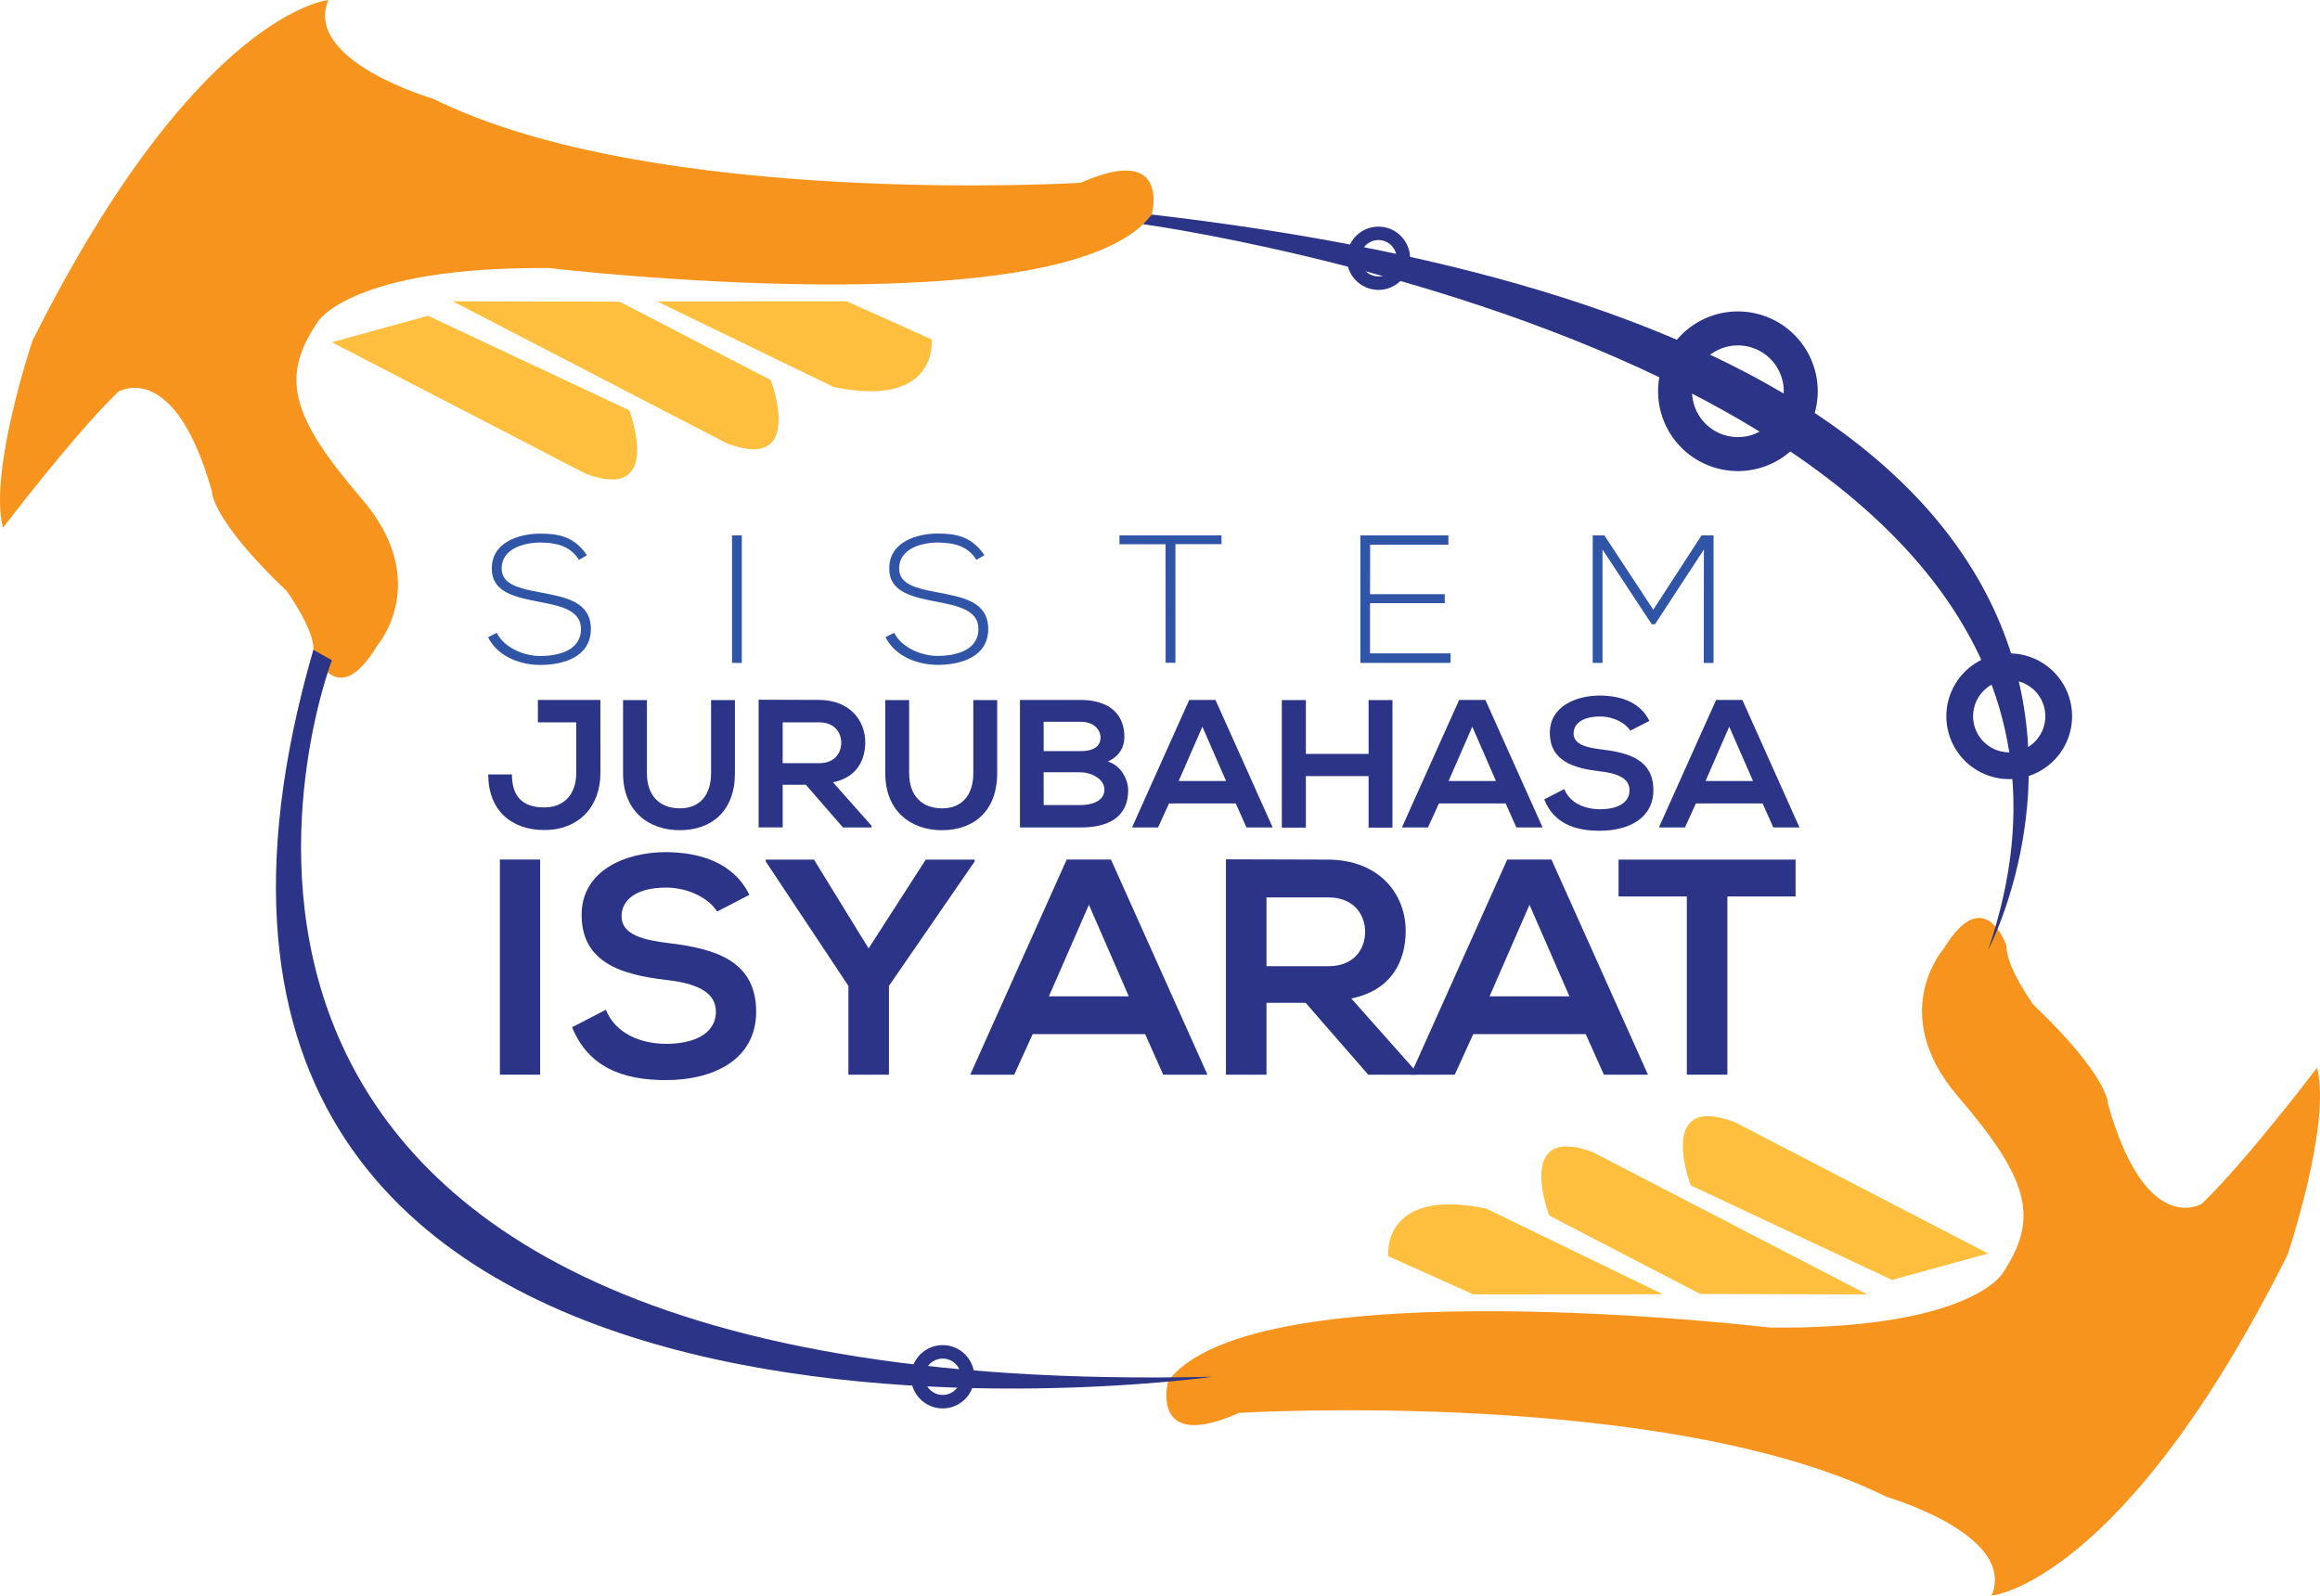 <svg xmlns="http://www.w3.org/2000/svg" viewBox="0 0 948.89 652.7"><defs><style>.cls-1{fill:#3055a6;}.cls-2{fill:#2c3487;}.cls-3{fill:#f7941d;}.cls-4{fill:#febf3e;}</style></defs><title>logo ejbi</title><g id="Layer_2" data-name="Layer 2"><g id="Layer_1-2" data-name="Layer 1"><path class="cls-1" d="M236.79,229c-3.8-6.11-9.92-7-15.8-7.08-6.12,0-15.81,2.24-15.81,10.59,0,6.63,7.16,8.19,16,9.84,10.06,1.93,20.49,3.72,20.49,15C241.56,269.13,229.71,272,221,272c-8.13,0-17.37-3.36-21.4-11.33l3.58-1.79c3.21,6.33,11.41,9.46,17.82,9.46s16.62-1.78,16.62-11c.07-7.82-8.57-9.54-17.15-11.18-9.54-1.86-19.3-3.8-19.3-13.42-.23-11,11.25-14.46,19.83-14.46,7.45,0,13.94,1.2,19.08,8.87Z"/><path class="cls-1" d="M299.4,271.15V219h4v52.18Z"/><path class="cls-1" d="M399.35,229c-3.8-6.11-9.91-7-15.8-7.08-6.11,0-15.8,2.24-15.8,10.59,0,6.63,7.15,8.19,15.95,9.84,10.06,1.93,20.5,3.72,20.5,15-.08,11.77-11.93,14.61-20.65,14.61-8.12,0-17.37-3.36-21.39-11.33l3.57-1.79c3.21,6.33,11.41,9.46,17.82,9.46s16.62-1.78,16.62-11c.08-7.82-8.57-9.54-17.14-11.18-9.54-1.86-19.31-3.8-19.31-13.42-.22-11,11.26-14.46,19.83-14.46,7.45,0,13.94,1.2,19.08,8.87Z"/><path class="cls-1" d="M476.72,222.62H457.86V219H499.6v3.58H480.75v48.53h-4Z"/><path class="cls-1" d="M560.35,243.05h30.56v3.65H560.35v20.57H593.3v3.88H556.4V219h36v3.8h-32Z"/><path class="cls-1" d="M696.9,224.78l-20,30.56h-1.34l-20.13-30.56v46.37h-4V219h4.77l20,30.41L695.93,219h4.92v52.18h-4Z"/><path class="cls-2" d="M245.58,316.19c0,13.49-8.57,23.33-23,23.33-13.35,0-22.89-8-22.89-22.74h9.69c0,9,4.33,13.49,13.2,13.49s13.11-6.18,13.11-14.08V295.46H220V286.3h25.56Z"/><path class="cls-2" d="M300.59,286.37v29.89c0,15.43-9.46,23.33-22.58,23.33-12.53,0-23.18-7.6-23.18-23.33V286.37h9.76v29.89c0,9.39,5.37,14.39,13.49,14.39s12.75-5.44,12.75-14.39V286.37Z"/><path class="cls-2" d="M356.5,338.47H344.79L329.59,321h-9.47v17.44h-9.84V286.22c8.28,0,16.55.08,24.82.08,12.3.07,18.79,8.27,18.79,17.29,0,7.16-3.28,14.39-13.2,16.4L356.5,337.8Zm-36.38-43v16.7h15c6.26,0,8.95-4.17,8.95-8.35s-2.76-8.35-8.95-8.35Z"/><path class="cls-2" d="M407.85,286.37v29.89c0,15.43-9.47,23.33-22.59,23.33-12.52,0-23.18-7.6-23.18-23.33V286.37h9.77v29.89c0,9.39,5.36,14.39,13.49,14.39s12.75-5.44,12.75-14.39V286.37Z"/><path class="cls-2" d="M459.88,301.43c0,4-1.94,7.9-6.79,10.06,6.12,1.86,8.35,8.35,8.35,11.63,0,11.63-8.72,15.35-19.53,15.35H417.17V286.3h24.74C452.2,286.3,459.88,290.92,459.88,301.43Zm-33,5.81h15.06c6.19,0,8.2-2.61,8.2-5.59,0-2.38-1.94-6.41-8.2-6.41H426.85Zm0,22.07h15.06c4,0,9.77-1.35,9.77-6.27,0-4.69-5.74-7.15-9.77-7.15H426.85Z"/><path class="cls-2" d="M505.42,328.64H478.14l-4.48,9.83H463l23.4-52.17h10.73l23.41,52.17H509.82Zm-13.64-31.39-9.69,22.22h19.38Z"/><path class="cls-2" d="M559.76,338.55v-21.1H534.11v21.1h-9.84V286.37h9.84v22h25.65v-22h9.76v52.18Z"/><path class="cls-2" d="M615.81,328.64H588.53l-4.48,9.83H573.39L596.8,286.3h10.73l23.41,52.17H620.21Zm-13.64-31.39-9.69,22.22h19.38Z"/><path class="cls-2" d="M666.79,298.89c-1.79-3-6.71-5.81-12.37-5.81-7.31,0-10.81,3.06-10.81,6.93,0,4.55,5.36,5.82,11.63,6.56,10.88,1.34,21,4.18,21,16.62,0,11.63-10.29,16.63-21.92,16.63-10.66,0-18.86-3.28-22.73-12.82l8.2-4.25c2.31,5.74,8.35,8.27,14.68,8.27s12-2.16,12-7.83c0-4.92-5.14-6.93-12.07-7.67-10.66-1.27-20.5-4.1-20.5-15.81,0-10.73,10.58-15.13,20.2-15.2,8.12,0,16.55,2.31,20.5,10.36Z"/><path class="cls-2" d="M720.9,328.64H693.62l-4.47,9.83H678.49L701.9,286.3h10.73L736,338.47H725.3Zm-13.64-31.39-9.69,22.22H717Z"/><path class="cls-2" d="M204.46,439.59v-88h16.46v88Z"/><path class="cls-2" d="M293.31,372.86c-3-5-11.31-9.8-20.86-9.8-12.32,0-18.23,5.15-18.23,11.69,0,7.66,9,9.8,19.61,11.06,18.35,2.26,35.44,7,35.44,28,0,19.61-17.34,28-36.95,28-18,0-31.79-5.53-38.33-21.62l13.82-7.16c3.9,9.67,14.08,13.95,24.76,13.95,10.43,0,20.24-3.65,20.24-13.2,0-8.29-8.68-11.69-20.36-12.94-18-2.14-34.56-6.92-34.56-26.65,0-18.09,17.84-25.51,34.05-25.63,13.7,0,27.9,3.89,34.56,17.47Z"/><path class="cls-2" d="M355.26,387.94l23.38-36.32h20v.76l-35.06,50.89v36.32H347V403.27l-33.81-50.89v-.76h19.73Z"/><path class="cls-2" d="M468.37,423h-46l-7.54,16.59h-18l39.46-88h18.1l39.46,88h-18.1Zm-23-52.9L429,407.55h32.68Z"/><path class="cls-2" d="M579.33,439.59H559.6L534,410.19H518v29.4H501.41V351.5c13.95,0,27.9.12,41.85.12,20.74.13,31.67,13.95,31.67,29.16,0,12.06-5.53,24.25-22.24,27.65l26.64,30ZM518,367.08v28.15h25.26c10.56,0,15.08-7,15.08-14.07s-4.65-14.08-15.08-14.08Z"/><path class="cls-2" d="M648.57,423h-46L595,439.59h-18l39.47-88h18.09l39.46,88H656Zm-23-52.9-16.33,37.45h32.67Z"/><path class="cls-2" d="M689.92,366.7H662V351.62H734.4V366.7H706.51v72.89H689.92Z"/><path class="cls-3" d="M1.23,215.92s28.64-37.79,47.1-55.64c0,0,22.89-14.12,38.35,40.72,0,0-.6,11.06,30.52,40.7,0,0,11.32,15.53,11,24.09,0,0,8.94,26.65,25.91-1.45,0,0,23.08-26.22-6.09-60.22S114.6,154.3,130,131.6c0,0,13.61-22.64,94.76-21.95,0,0,211.29,25.12,246.32-21.88,0,0,8-29.5-29-13,0,0-174.58,10.52-265-34.42,0,0-53.12-15.37-42.79-40.34,0,0-53.67,4.9-121,139.34C13.3,139.34-4.8,193.06,1.23,215.92Z"/><path class="cls-4" d="M268.75,123.29l77.55-.05,34.8,15.61s3,28.34-40.09,19.47Z"/><path class="cls-4" d="M253.46,123.4l61.78,32.07s14.43,37.83-17.72,26L185.15,123.24Z"/><path class="cls-4" d="M175.05,129.16l82.33,38.67s14.43,37.84-17.72,26L135.74,140Z"/><path class="cls-3" d="M947.66,436.78s-28.64,37.79-47.1,55.63c0,0-22.89,14.13-38.35-40.72,0,0,.6-11.05-30.52-40.69,0,0-11.32-15.54-11-24.09,0,0-8.94-26.66-25.91,1.45,0,0-23.08,26.22,6.09,60.21s33.39,49.83,18,72.53c0,0-13.61,22.64-94.76,21.95,0,0-211.29-25.12-246.32,21.88,0,0-8,29.5,29,13,0,0,174.58-10.52,265,34.42,0,0,53.12,15.36,42.79,40.34,0,0,53.67-4.91,121-139.34C935.59,513.36,953.69,459.64,947.66,436.78Z"/><path class="cls-4" d="M680.14,529.41l-77.55.05-34.8-15.62s-3-28.33,40.09-19.47Z"/><path class="cls-4" d="M695.43,529.3l-61.78-32.07s-14.43-37.84,17.72-26l112.36,58.25Z"/><path class="cls-4" d="M773.84,523.54l-82.33-38.68s-14.44-37.83,17.72-26l103.92,53.87Z"/><path class="cls-2" d="M467.56,91.71s427.23,58.37,345.59,296.86c0,0,131-246.12-342.06-300.8Z"/><path class="cls-2" d="M135.74,270.07S19,574.25,496,563.15c0,0-473.2,66.94-367.84-297.36Z"/><path class="cls-2" d="M385.57,550.22a12.94,12.94,0,1,0,12.93,12.93A12.93,12.93,0,0,0,385.57,550.22Zm0,20.36a7.43,7.43,0,1,1,7.43-7.43A7.43,7.43,0,0,1,385.57,570.58Z"/><path class="cls-2" d="M563.79,92.71a12.93,12.93,0,1,0,12.93,12.93A12.93,12.93,0,0,0,563.79,92.71Zm0,20.35a7.43,7.43,0,1,1,7.43-7.42A7.43,7.43,0,0,1,563.79,113.06Z"/><path class="cls-2" d="M710.81,127.39A32.65,32.65,0,1,0,743.46,160,32.65,32.65,0,0,0,710.81,127.39Zm0,51.4A18.75,18.75,0,1,1,729.56,160,18.75,18.75,0,0,1,710.81,178.79Z"/><path class="cls-2" d="M821.79,267.27a25.71,25.71,0,1,0,25.7,25.7A25.7,25.7,0,0,0,821.79,267.27Zm0,40.47A14.77,14.77,0,1,1,836.55,293,14.76,14.76,0,0,1,821.79,307.74Z"/></g></g></svg>